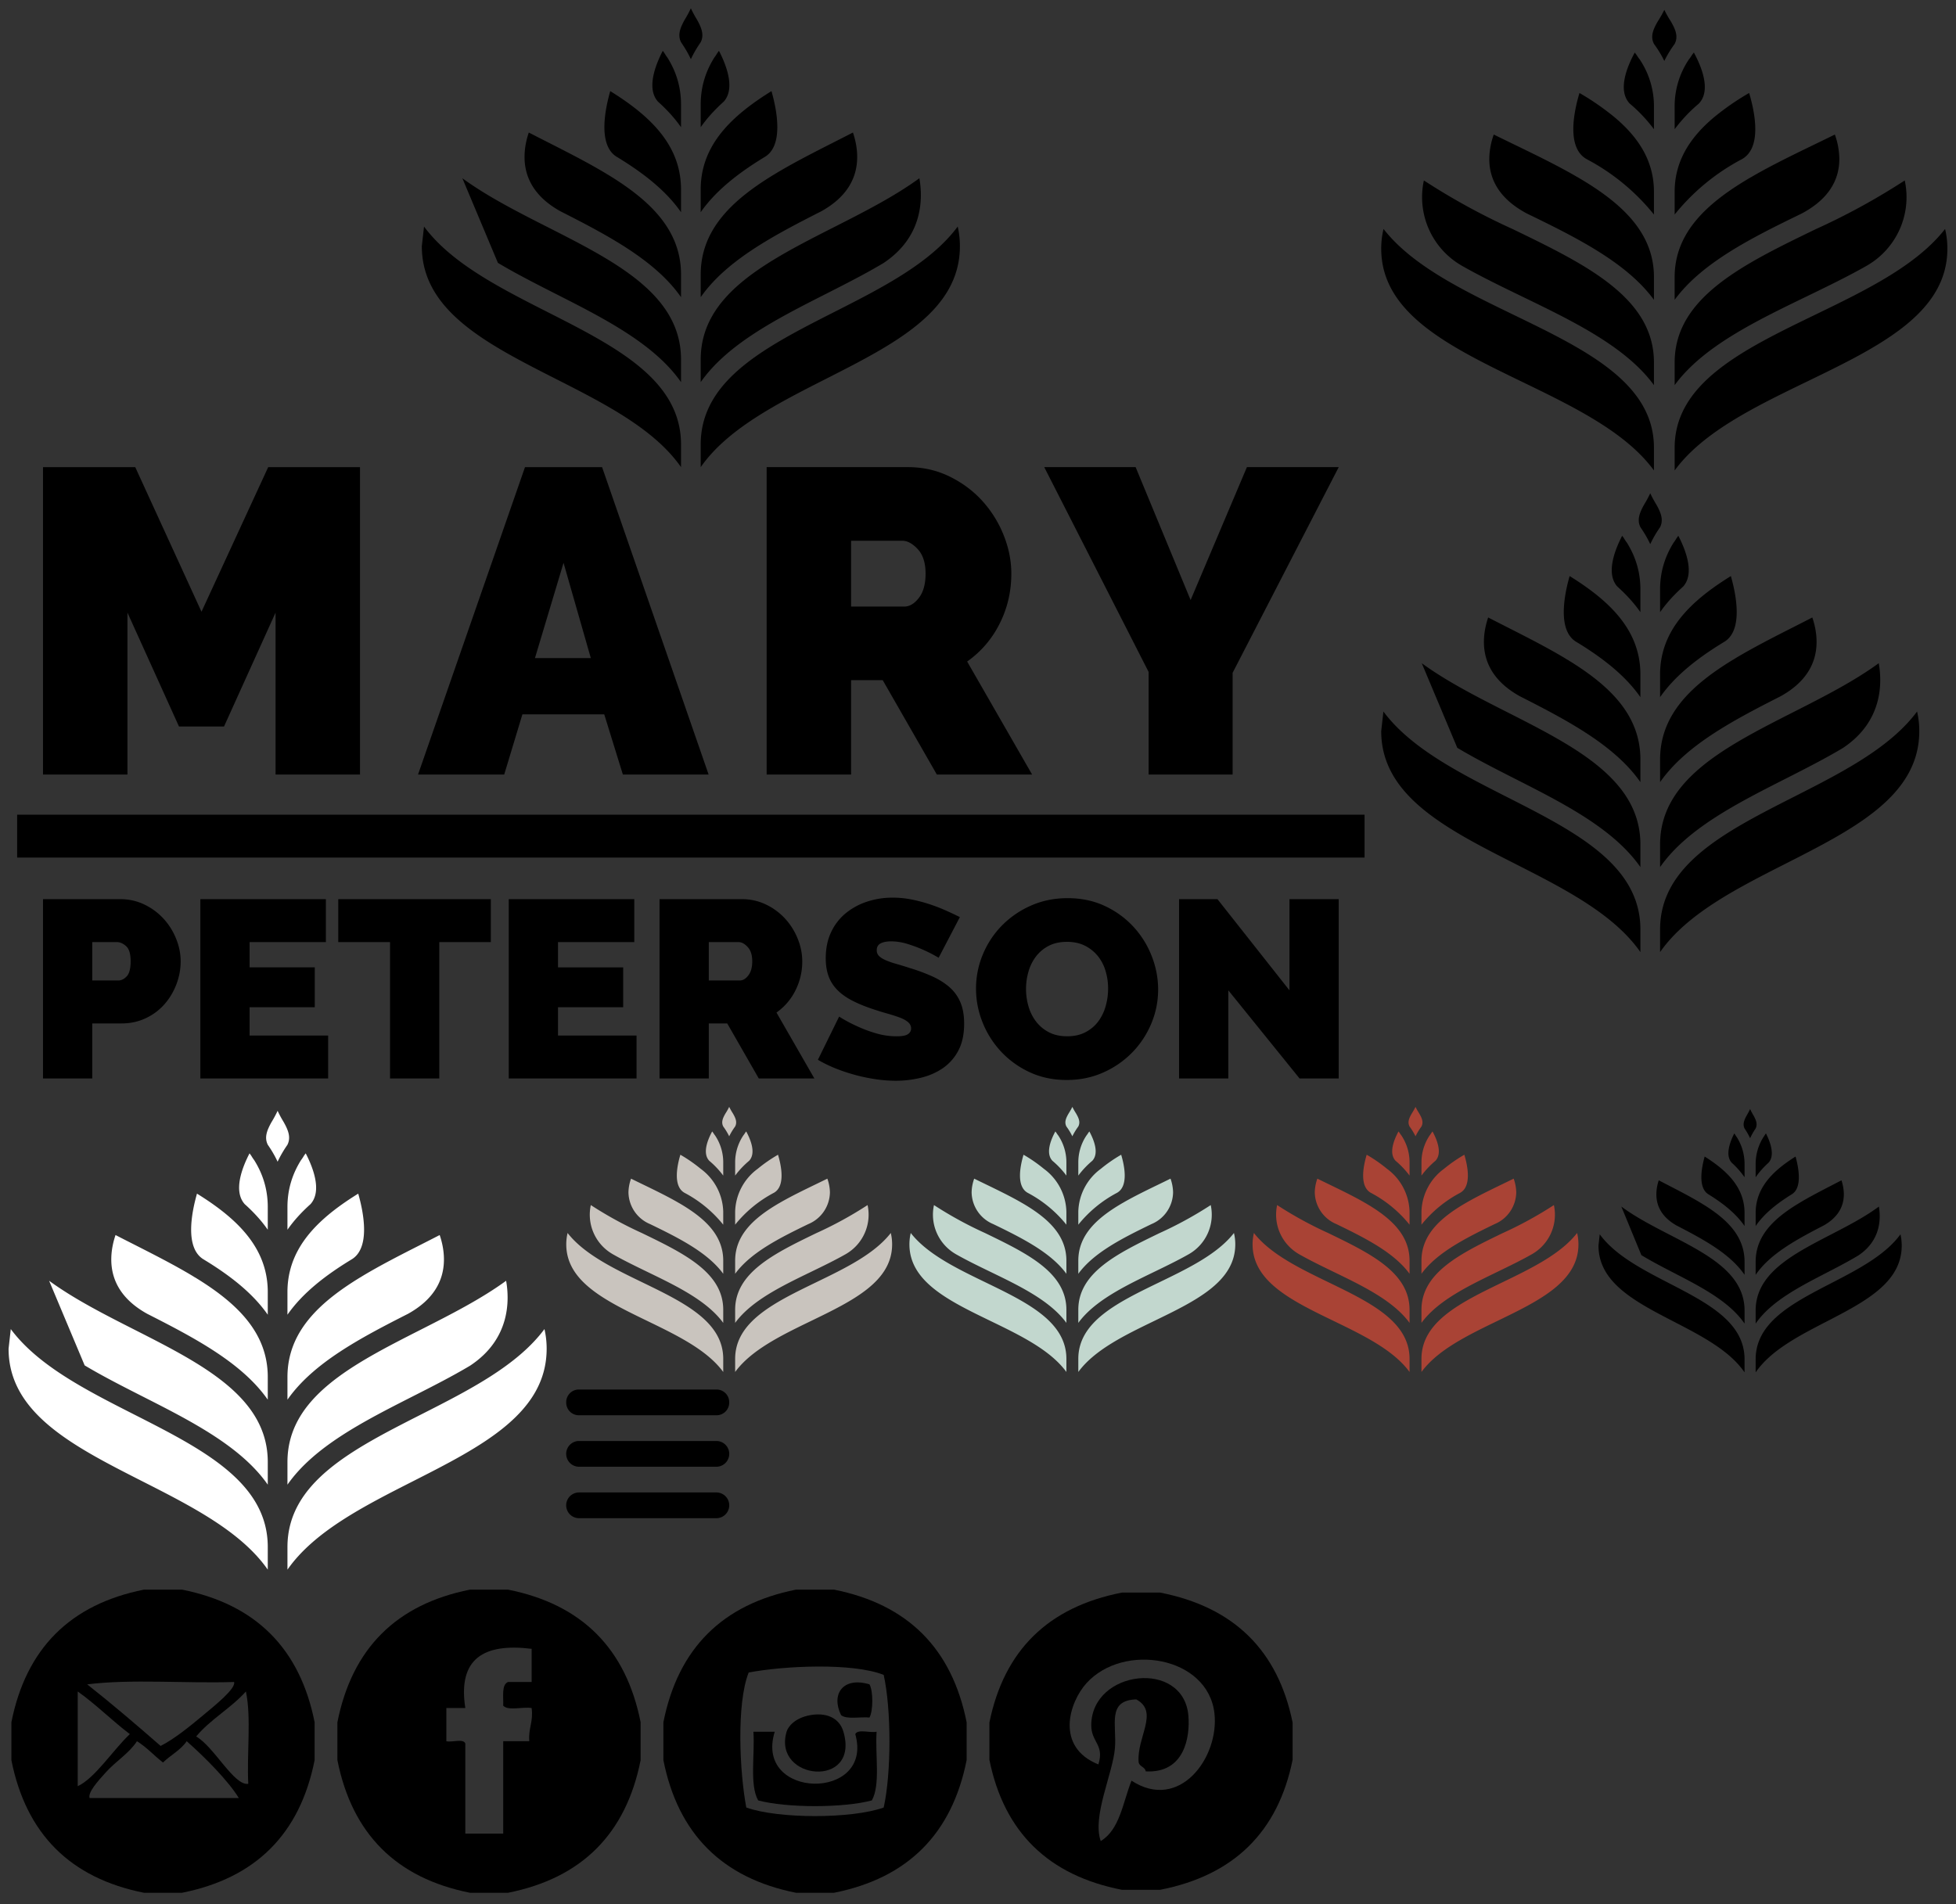 <?xml version="1.0" encoding="utf-8"?><!DOCTYPE svg PUBLIC "-//W3C//DTD SVG 1.1//EN" "http://www.w3.org/Graphics/SVG/1.1/DTD/svg11.dtd"><svg width="228" height="222" viewBox="0 0 228 222" xmlns="http://www.w3.org/2000/svg" xmlns:xlink="http://www.w3.org/1999/xlink"><rect x="0" y="0" width="228" height="222" fill="#333333" stroke="none"/><view id="email_icon" viewBox="0 184 38 38"/><svg width="38" height="38" viewBox="-1 -1 38 38" y="184" xmlns="http://www.w3.org/2000/svg"><defs><path id="aa" d="M.327.328h35.345v35.345H.327z"/></defs><clipPath id="ab"><use xlink:href="#aa" overflow="visible"/></clipPath><path clip-path="url(#ab)" d="M11.373 21.591c-1.017 1.119-2.13 2.364-1.933 3.037h17.397c-1.182-1.951-3.919-4.734-6.075-6.627-.704 1.045-1.88 1.616-2.762 2.484-1.037-.805-1.9-1.781-3.037-2.484-.892 1.394-2.433 2.314-3.59 3.59m10.492-4.143c2.112 1.217 4.417 5.777 6.075 5.523-.183-3.499.367-7.731-.276-10.769-1.734 1.945-4.125 3.238-5.799 5.246M8.059 23.247c2.016-.933 4.091-4.193 6.076-6.075-2.099-1.584-3.921-3.443-6.076-4.97v11.045zm9.665-4.694c1.572-.798 3.366-2.247 4.971-3.59 1.301-1.088 3.843-3.114 3.589-3.865-5.615.183-11.965-.369-17.12.275 2.933 2.314 5.758 4.734 8.56 7.18M15.791.328h4.418c8.6 1.71 13.754 6.864 15.464 15.463v4.419c-1.71 8.599-6.864 13.753-15.464 15.463h-4.418C7.191 33.963 2.037 28.809.328 20.21v-4.419C2.037 7.192 7.191 2.038 15.791.328"/></svg><view id="facebook_icon" viewBox="38 184 38 38"/><svg width="38" height="38" viewBox="-1 -1 38 38" x="38" y="184" xmlns="http://www.w3.org/2000/svg"><defs><path id="ba" d="M.328.328h35.345v35.345H.328z"/></defs><clipPath id="bb"><use xlink:href="#ba" overflow="visible"/></clipPath><path clip-path="url(#bb)" d="M15.239 14.135H13.03v3.866c.66.167 2.003-.347 2.209.275V28.77h4.418V18.001h3.038c-.125-1.506.492-2.271.275-3.866-1.021-.176-2.75.357-3.313-.277.04-1.065-.216-2.424.553-2.76h2.761V7.231c-5.566-.688-8.633 1.123-7.732 6.904M15.792.328h4.418c8.6 1.71 13.754 6.864 15.464 15.463v4.419c-1.71 8.599-6.864 13.753-15.464 15.463h-4.418C7.192 33.963 2.038 28.809.329 20.21v-4.419C2.038 7.192 7.192 2.038 15.792.328"/></svg><view id="header_logo" viewBox="0 0 160 128"/><svg width="160" height="128" viewBox="-1 -1 160 128" xmlns="http://www.w3.org/2000/svg"><defs><path id="ca" d="M1-.032h157.06V125H1z"/></defs><clipPath id="cb"><use xlink:href="#ca" overflow="visible"/></clipPath><path clip-path="url(#cb)" d="M120.721 53.461l12.166 23.876v11.964h9.793V77.439l12.368-23.978h-10.702l-6.562 15.497-6.41-15.497h-10.653zm-22.513 8.582h5.956c.605 0 1.212.328 1.817.984s.908 1.607.908 2.852c0 1.212-.261 2.154-.782 2.827-.521.674-1.086 1.01-1.69 1.01h-6.209v-7.673zm0 27.259V78.297h3.685l6.311 11.005h11.104l-7.572-13.175a11.877 11.877 0 0 0 3.786-4.417c.909-1.8 1.363-3.744 1.363-5.831 0-1.514-.303-3.02-.908-4.518a13.177 13.177 0 0 0-2.499-3.988c-1.06-1.161-2.331-2.103-3.811-2.827-1.482-.723-3.098-1.085-4.848-1.085H88.363v35.84h9.845zM61.357 75.724l3.332-11.106 3.18 11.106h-6.512zM47.728 89.302h10.045l2.12-7.017h9.541l2.171 7.017H81.6l-12.418-35.84h-8.986l-12.468 35.84zm-6.764 0v-35.84H30.262l-7.774 16.86-7.723-16.86H4.013v35.84h9.843v-18.88l6.007 13.277h5.25l6.007-13.277v18.88h9.844zM150.484 124.735h4.563v-20.904h-5.741v10.629l-8.392-10.629h-4.475v20.904h5.741V114.46l8.304 10.275zm-31.606-12.439a5.331 5.331 0 0 1 .868-1.767 4.387 4.387 0 0 1 1.487-1.251c.599-.314 1.31-.472 2.135-.472.805 0 1.506.152 2.105.456a4.564 4.564 0 0 1 1.501 1.207 5.05 5.05 0 0 1 .897 1.737c.196.658.295 1.34.295 2.047 0 .688-.094 1.364-.279 2.031a5.476 5.476 0 0 1-.854 1.781 4.348 4.348 0 0 1-1.486 1.266c-.608.324-1.324.486-2.149.486-.824 0-1.536-.157-2.134-.472a4.433 4.433 0 0 1-1.487-1.235 5.366 5.366 0 0 1-.884-1.752 7.338 7.338 0 0 1-.015-4.062m8.744 11.732a10.833 10.833 0 0 0 3.371-2.34 10.74 10.74 0 0 0 2.208-3.357c.53-1.266.795-2.585.795-3.96 0-1.334-.25-2.639-.751-3.915a10.832 10.832 0 0 0-2.134-3.416 10.611 10.611 0 0 0-3.327-2.414c-1.295-.608-2.737-.913-4.328-.913-1.551 0-2.979.29-4.283.869a10.828 10.828 0 0 0-3.387 2.326 10.562 10.562 0 0 0-2.223 3.371 10.278 10.278 0 0 0-.794 3.975c0 1.354.254 2.669.765 3.945a10.852 10.852 0 0 0 2.149 3.399 10.7 10.7 0 0 0 3.327 2.4c1.296.609 2.737.913 4.328.913 1.552.001 2.978-.294 4.284-.883m-16.736-18.106a42.627 42.627 0 0 0-1.591-.751 20.37 20.37 0 0 0-1.898-.736 18.191 18.191 0 0 0-2.105-.56 11.262 11.262 0 0 0-2.237-.221 9.452 9.452 0 0 0-2.959.457 7.696 7.696 0 0 0-2.488 1.339 6.288 6.288 0 0 0-1.722 2.209c-.423.883-.634 1.904-.634 3.062 0 .766.104 1.442.31 2.031s.524 1.114.957 1.575c.431.462.98.874 1.648 1.237.667.362 1.462.701 2.385 1.016.628.216 1.222.402 1.781.559.56.157 1.056.314 1.486.472.432.156.771.339 1.016.545.245.206.368.456.368.75 0 .275-.123.496-.368.663-.244.167-.682.25-1.31.25a8.494 8.494 0 0 1-2.429-.354 15.351 15.351 0 0 1-2.135-.795 17.398 17.398 0 0 1-2.149-1.147l-2.473 5.033c.628.373 1.31.707 2.046 1.001a20.826 20.826 0 0 0 4.695 1.267c.806.118 1.59.177 2.356.177.961 0 1.918-.113 2.87-.339s1.806-.593 2.562-1.104a5.662 5.662 0 0 0 1.825-2.046c.461-.854.692-1.909.692-3.165 0-.98-.147-1.814-.442-2.502a4.807 4.807 0 0 0-1.266-1.752c-.55-.48-1.212-.897-1.987-1.252a21.428 21.428 0 0 0-2.606-.971 51.582 51.582 0 0 0-1.634-.501 9.42 9.42 0 0 1-1.221-.427c-.334-.147-.589-.31-.766-.485a.913.913 0 0 1-.266-.678c0-.372.152-.638.456-.794.305-.157.712-.236 1.222-.236.628 0 1.271.103 1.93.309.656.206 1.251.428 1.78.663.629.275 1.237.588 1.825.942l2.476-4.741zm-29.266 2.914h3.475c.353 0 .706.192 1.06.574.354.383.53.938.53 1.664 0 .707-.153 1.256-.457 1.648-.304.394-.633.588-.986.588H81.62v-4.474zm0 15.899v-6.418h2.149l3.68 6.418h6.478l-4.416-7.685a6.928 6.928 0 0 0 2.208-2.577 7.446 7.446 0 0 0 .795-3.399c0-.883-.178-1.763-.53-2.635a7.702 7.702 0 0 0-1.457-2.326 7.324 7.324 0 0 0-2.223-1.649 6.356 6.356 0 0 0-2.827-.633h-9.598v20.904h5.741zm-17.577-5.005v-3.299h7.596v-4.65h-7.596v-2.945h8.892v-5.005H58.302v20.904H73.2v-5.005h-9.157zm-7.831-15.899H38.429v5.005h6.035v15.899h5.742v-15.899h6.006v-5.005zM28.095 119.73v-3.299h7.596v-4.65h-7.596v-2.945h8.891v-5.005H22.354v20.904h14.897v-5.005h-9.156zM9.753 108.836h2.885c.354 0 .707.158 1.06.471.354.315.53.903.53 1.768 0 .844-.152 1.428-.456 1.752-.305.324-.633.484-.986.484H9.753v-4.475zm0 15.899v-6.418h3.415c1.021 0 1.958-.201 2.812-.604a6.644 6.644 0 0 0 2.179-1.619c.598-.677 1.064-1.453 1.398-2.326s.501-1.771.501-2.693c0-.883-.177-1.763-.53-2.635a7.705 7.705 0 0 0-1.458-2.326 7.308 7.308 0 0 0-2.222-1.649 6.356 6.356 0 0 0-2.827-.633H4.012v20.904h5.741z"/><path clip-path="url(#cb)" fill="none" stroke="#000" stroke-width="5" d="M1 96.479h157.06"/><path clip-path="url(#cb)" d="M79.53-.032c-.208.446-.441.878-.698 1.296-.538.957-.878 1.797-.444 2.667.437.627.821 1.282 1.142 1.971.321-.689.705-1.344 1.142-1.971.435-.87.095-1.71-.443-2.667-.258-.418-.491-.85-.699-1.296M57.039 29.647c2.094 1.252 4.403 2.426 6.751 3.62 5.679 2.884 11.489 5.837 14.594 10.287v-2.64c0-7.537-7.587-11.391-15.619-15.47-3.455-1.755-6.956-3.536-9.869-5.663M48.17 27.704c0 7.536 7.587 11.39 15.619 15.47 5.679 2.885 11.489 5.838 14.594 10.288v-2.641c0-7.536-7.587-11.39-15.619-15.47-5.528-2.808-11.177-5.682-14.338-9.936M76.466 5.214a14.055 14.055 0 0 0-.209-.289c-.851 1.638-1.934 4.401-.557 5.926 1.025.92 1.934 1.906 2.683 2.981v-2.641c0-2.074-.577-3.869-1.579-5.468-.128-.17-.24-.34-.338-.509M74.042 12.461l-.002.002a.106.106 0 0 0-.01-.012c-1.144-1.008-2.463-1.94-3.898-2.828-.62 2.17-1.476 6.412.84 7.708v.001c2.998 1.826 5.643 3.874 7.411 6.407v-2.64c.001-3.566-1.699-6.307-4.341-8.638M60.638 14.45c-.237.695-.485 1.678-.495 2.775-.025 2.692 1.379 4.846 4.174 6.402 5.509 2.801 11.057 5.707 14.067 10.02v-2.641c0-5.208-3.625-8.657-8.515-11.638l-.002.004c-.071-.039-.134-.084-.202-.126-2.133-1.286-4.496-2.488-6.901-3.71-.708-.36-1.419-.722-2.126-1.086M80.677 50.821v2.64c3.105-4.45 8.915-7.402 14.594-10.287 8.032-4.08 15.619-7.934 15.619-15.47 0-.805-.091-1.565-.256-2.29-3.16 4.255-8.81 7.129-14.338 9.937-8.032 4.08-15.619 7.934-15.619 15.47M96.296 15.536c-2.404 1.221-4.768 2.423-6.9 3.709-.068.042-.131.087-.202.127l-.002-.004c-4.89 2.981-8.514 6.43-8.514 11.638v2.64c3.009-4.312 8.558-7.219 14.065-10.019 2.795-1.556 4.2-3.71 4.174-6.402-.01-1.097-.258-2.08-.495-2.775-.707.365-1.417.726-2.126 1.086M85.029 12.451l-.01.012-.002-.002c-2.641 2.331-4.341 5.072-4.341 8.638v2.64c1.768-2.533 4.413-4.581 7.411-6.407v-.001c2.315-1.296 1.46-5.538.84-7.707-1.435.888-2.753 1.819-3.898 2.827M96.296 25.443c-8.032 4.08-15.618 7.934-15.618 15.47v2.641c3.104-4.45 8.913-7.403 14.593-10.288 2.349-1.193 4.658-2.367 6.752-3.62l-.002-.002c4.593-3.067 4.558-7.521 4.145-9.863-2.915 2.127-6.416 3.907-9.87 5.662M82.595 5.214c-.099.169-.21.339-.339.509-1.001 1.599-1.579 3.394-1.579 5.468v2.641c.75-1.075 1.659-2.061 2.684-2.981 1.376-1.525.294-4.288-.557-5.926a9.144 9.144 0 0 0-.209.289"/></svg><view id="icon_footer" viewBox="185 128 38 33"/><svg width="38" height="33" viewBox="-1 -1 38 33" x="185" y="128" xmlns="http://www.w3.org/2000/svg"><defs><path id="da" d="M.327.296h35.345V31H.327z"/></defs><clipPath id="db"><use xlink:href="#da" overflow="visible"/></clipPath><path clip-path="url(#db)" d="M18 .296a7.534 7.534 0 0 1-.393.744c-.304.549-.495 1.031-.25 1.531.245.359.462.735.643 1.131.181-.396.396-.772.643-1.131.245-.5.054-.982-.25-1.531A7.534 7.534 0 0 1 18 .296M5.325 17.331c1.18.719 2.481 1.393 3.805 2.078 3.2 1.654 6.474 3.35 8.224 5.903v-1.515c0-4.326-4.276-6.538-8.802-8.88-1.947-1.007-3.92-2.029-5.562-3.25M.327 16.216c0 4.324 4.276 6.538 8.802 8.88 3.201 1.655 6.474 3.35 8.224 5.903v-1.515c0-4.326-4.275-6.538-8.802-8.88-3.115-1.611-6.299-3.261-8.08-5.703M16.273 3.307c-.038-.056-.078-.111-.118-.166-.479.94-1.09 2.526-.314 3.402a9.996 9.996 0 0 1 1.513 1.71V6.738a5.863 5.863 0 0 0-.89-3.139 2.696 2.696 0 0 1-.191-.292M14.907 7.467c-.003-.001-.005-.005-.007-.007-.644-.578-1.388-1.113-2.196-1.623-.35 1.245-.832 3.68.473 4.424v.001c1.689 1.048 3.18 2.223 4.176 3.677v-1.515c.001-2.047-.957-3.619-2.446-4.957M7.353 8.608a5.238 5.238 0 0 0-.279 1.593c-.014 1.545.777 2.782 2.352 3.675 3.105 1.607 6.232 3.274 7.928 5.751V18.11c0-2.989-2.043-4.969-4.799-6.68l-.001.002c-.04-.022-.076-.048-.114-.072-1.202-.738-2.533-1.428-3.889-2.129-.399-.206-.799-.413-1.198-.623M18.646 29.484v1.517c1.75-2.556 5.023-4.25 8.224-5.905 4.527-2.342 8.802-4.556 8.802-8.88 0-.462-.051-.898-.144-1.314-1.781 2.442-4.965 4.092-8.08 5.703-4.526 2.341-8.802 4.553-8.802 8.879M27.448 9.231c-1.354.701-2.687 1.391-3.889 2.129-.038.024-.074.05-.114.073l-.001-.003c-2.756 1.711-4.798 3.691-4.798 6.681v1.515c1.696-2.475 4.823-4.143 7.927-5.75 1.575-.893 2.366-2.129 2.353-3.675a5.28 5.28 0 0 0-.279-1.593c-.399.209-.799.416-1.199.623M21.099 7.46l-.006.007-.001-.001c-1.487 1.338-2.445 2.911-2.445 4.958v1.515c.995-1.454 2.486-2.629 4.176-3.677v-.001c1.306-.744.823-3.179.474-4.424-.81.511-1.553 1.045-2.198 1.623M27.448 14.918c-4.527 2.342-8.802 4.555-8.802 8.88v1.516c1.75-2.555 5.023-4.249 8.224-5.905 1.324-.685 2.625-1.358 3.806-2.077l-.001-.001c2.588-1.761 2.567-4.318 2.336-5.662-1.643 1.219-3.615 2.242-5.563 3.249M19.727 3.307a2.84 2.84 0 0 1-.19.292 5.863 5.863 0 0 0-.891 3.139v1.515c.423-.616.936-1.182 1.514-1.71.774-.876.165-2.462-.314-3.402-.041.055-.081.11-.119.166"/></svg><view id="icon_home_welcome" viewBox="160 56 65 56"/><svg width="65" height="56" viewBox="-1 -1 65 56" x="160" y="56" xmlns="http://www.w3.org/2000/svg"><defs><path id="ea" d="M0 .507h62.719V54H0z"/></defs><clipPath id="eb"><use xlink:href="#ea" overflow="visible"/></clipPath><path clip-path="url(#eb)" d="M31.359.507c-.207.446-.44.878-.697 1.296-.538.957-.878 1.797-.444 2.667.437.627.821 1.282 1.142 1.971.321-.689.705-1.344 1.143-1.971.434-.87.094-1.71-.444-2.667-.258-.418-.491-.85-.7-1.296M8.868 30.186c2.094 1.252 4.403 2.426 6.751 3.62 5.679 2.884 11.489 5.837 14.594 10.287v-2.64c0-7.537-7.587-11.392-15.619-15.47-3.455-1.755-6.956-3.536-9.869-5.663M0 28.242c0 7.536 7.587 11.391 15.619 15.47C21.298 46.598 27.108 49.551 30.213 54v-2.641c0-7.536-7.587-11.39-15.619-15.47C9.066 33.08 3.417 30.206.256 25.953M28.296 5.753a14.055 14.055 0 0 0-.209-.289c-.851 1.638-1.934 4.401-.557 5.926 1.025.92 1.934 1.906 2.683 2.981V11.73c0-2.074-.577-3.869-1.579-5.468-.128-.17-.24-.34-.338-.509M25.872 13l-.002.002a.106.106 0 0 0-.01-.012c-1.144-1.008-2.463-1.94-3.898-2.828-.62 2.17-1.476 6.412.84 7.708v.001c2.998 1.826 5.643 3.874 7.411 6.407v-2.64c0-3.566-1.7-6.307-4.341-8.638M12.467 14.988c-.237.695-.485 1.678-.495 2.775-.025 2.692 1.379 4.846 4.174 6.402 5.509 2.801 11.057 5.707 14.067 10.02v-2.642c0-5.208-3.625-8.657-8.515-11.638l-.002.004c-.071-.039-.134-.084-.202-.126-2.133-1.286-4.496-2.488-6.901-3.71-.708-.359-1.419-.719-2.126-1.085M32.507 51.359V54c3.104-4.45 8.915-7.402 14.594-10.287 8.032-4.08 15.619-7.935 15.619-15.47 0-.806-.091-1.565-.256-2.291-3.16 4.255-8.811 7.129-14.338 9.937-8.032 4.081-15.619 7.934-15.619 15.47M48.126 16.075c-2.405 1.221-4.768 2.423-6.901 3.709-.067.042-.131.087-.201.127l-.002-.004c-4.891 2.981-8.515 6.43-8.515 11.638v2.64c3.009-4.312 8.559-7.219 14.066-10.019 2.795-1.556 4.2-3.71 4.174-6.402-.01-1.097-.258-2.08-.495-2.775-.707.365-1.417.726-2.126 1.086M36.859 12.99l-.01.012-.001-.002c-2.642 2.331-4.342 5.072-4.342 8.638v2.64c1.769-2.533 4.413-4.581 7.411-6.407v-.001c2.316-1.296 1.46-5.538.84-7.707-1.435.888-2.754 1.818-3.898 2.827M48.126 25.982c-8.033 4.08-15.619 7.934-15.619 15.47v2.641c3.105-4.449 8.914-7.402 14.593-10.287 2.35-1.193 4.658-2.367 6.752-3.62l-.002-.002c4.594-3.067 4.559-7.521 4.146-9.863-2.915 2.125-6.416 3.906-9.87 5.661M34.424 5.753a4.94 4.94 0 0 1-.339.509c-1.001 1.599-1.579 3.394-1.579 5.468v2.641c.75-1.075 1.659-2.061 2.685-2.981 1.376-1.525.294-4.288-.558-5.926-.071.096-.141.192-.209.289"/></svg><view id="icon_home_welcome_white" viewBox="0 128 65 56"/><svg width="65" height="56" viewBox="-1 -1 65 56" y="128" xmlns="http://www.w3.org/2000/svg"><defs><path id="fa" d="M0 .507h62.719V54H0z"/></defs><clipPath id="fb"><use xlink:href="#fa" overflow="visible"/></clipPath><path clip-path="url(#fb)" fill="#FFF" d="M31.36.507c-.208.446-.441.878-.698 1.296-.538.957-.878 1.797-.444 2.667.437.627.821 1.282 1.142 1.971.321-.689.705-1.344 1.142-1.971.434-.87.094-1.71-.444-2.667-.257-.418-.49-.85-.698-1.296M8.868 30.186c2.094 1.252 4.403 2.426 6.751 3.62 5.679 2.884 11.489 5.837 14.594 10.287v-2.641c0-7.536-7.587-11.391-15.619-15.47-3.455-1.755-6.956-3.536-9.869-5.663M0 28.242c0 7.536 7.587 11.39 15.619 15.47C21.298 46.598 27.108 49.551 30.213 54v-2.641c0-7.536-7.587-11.39-15.619-15.47C9.066 33.08 3.417 30.206.256 25.952M28.296 5.753a14.055 14.055 0 0 0-.209-.289c-.851 1.638-1.934 4.401-.557 5.926 1.025.92 1.934 1.906 2.683 2.981V11.73c0-2.074-.577-3.869-1.579-5.468-.128-.17-.24-.34-.338-.509M25.872 13l-.002.002a.106.106 0 0 0-.01-.012c-1.144-1.008-2.463-1.94-3.898-2.828-.62 2.17-1.476 6.412.84 7.708v.001c2.998 1.826 5.643 3.874 7.411 6.407v-2.64c0-3.566-1.7-6.307-4.341-8.638M12.467 14.988c-.237.695-.485 1.678-.495 2.775-.025 2.692 1.379 4.846 4.174 6.402 5.509 2.801 11.057 5.707 14.067 10.02v-2.642c0-5.208-3.625-8.657-8.515-11.638l-.002.004c-.071-.039-.134-.084-.202-.126-2.133-1.286-4.496-2.488-6.901-3.71-.708-.359-1.419-.719-2.126-1.085M32.507 51.359V54c3.104-4.45 8.915-7.402 14.594-10.287 8.032-4.08 15.619-7.935 15.619-15.471 0-.805-.091-1.564-.256-2.29-3.16 4.255-8.811 7.129-14.338 9.937-8.032 4.081-15.619 7.934-15.619 15.47M48.126 16.075c-2.405 1.221-4.768 2.423-6.901 3.709-.067.042-.131.087-.201.127l-.002-.004c-4.891 2.981-8.515 6.43-8.515 11.638v2.64c3.009-4.312 8.559-7.219 14.066-10.019 2.795-1.556 4.2-3.71 4.174-6.402-.01-1.097-.258-2.08-.495-2.775-.707.365-1.417.726-2.126 1.086M36.859 12.99l-.01.012-.001-.002c-2.642 2.331-4.342 5.072-4.342 8.638v2.64c1.769-2.533 4.413-4.581 7.411-6.407v-.001c2.316-1.296 1.46-5.538.84-7.707-1.435.888-2.754 1.818-3.898 2.827M48.126 25.982c-8.033 4.081-15.619 7.934-15.619 15.47v2.641c3.105-4.449 8.914-7.402 14.593-10.288 2.35-1.192 4.658-2.366 6.752-3.619l-.002-.003c4.594-3.066 4.559-7.521 4.146-9.862-2.915 2.125-6.416 3.906-9.87 5.661M34.424 5.753a4.94 4.94 0 0 1-.339.509c-1.001 1.599-1.579 3.394-1.579 5.468v2.641c.75-1.075 1.659-2.061 2.685-2.981 1.376-1.525.294-4.288-.558-5.926-.071.096-.141.192-.209.289"/></svg><view id="icon_logo_blk" viewBox="160 0 68 56"/><svg viewBox="-1 -1 67.92 55.64" width="68" height="56" x="160" xmlns="http://www.w3.org/2000/svg"><title>Asset 2</title><path d="M15.338 25.543a77.817 77.817 0 0 1-10.372-5.677 9.194 9.194 0 0 0 4.355 9.89l-.001.002c2.2 1.255 4.627 2.433 7.095 3.63 5.969 2.892 12.075 5.852 15.338 10.314v-2.648c0-7.555-7.974-11.42-16.415-15.51zM16.969 23.722c5.79 2.808 11.621 5.722 14.784 10.046v-2.647c0-5.223-3.809-8.68-8.949-11.67l-.002.005c-.074-.04-.14-.085-.212-.127-2.242-1.29-4.725-2.495-7.252-3.72q-1.117-.541-2.235-1.089a8.643 8.643 0 0 0-.52 2.783c-.027 2.7 1.45 4.859 4.386 6.419zM23.965 17.41a25.022 25.022 0 0 1 7.788 6.425v-2.648c0-3.575-1.786-6.323-4.562-8.66h-.002l-.01-.011a30.307 30.307 0 0 0-4.097-2.835c-.652 2.175-1.551 6.429.883 7.728zM31.753 13.9v-2.647a9.755 9.755 0 0 0-1.66-5.482 4.956 4.956 0 0 1-.355-.51 13.24 13.24 0 0 0-.22-.29c-.894 1.642-2.032 4.412-.585 5.942a17.8 17.8 0 0 1 2.82 2.988zM15.338 35.477C9.528 32.66 3.59 29.78.268 25.514A9.898 9.898 0 0 0 0 27.809c0 7.556 7.974 11.42 16.415 15.512 5.969 2.893 12.075 5.853 15.338 10.315v-2.647c0-7.557-7.974-11.421-16.415-15.512zM33.692 1.3A12.742 12.742 0 0 1 32.96 0a12.627 12.627 0 0 1-.734 1.3c-.565.96-.923 1.801-.466 2.674a13.074 13.074 0 0 1 1.2 1.976 13.066 13.066 0 0 1 1.2-1.976c.456-.873.099-1.714-.467-2.674zM34.164 13.9a17.797 17.797 0 0 1 2.82-2.987c1.447-1.53.31-4.3-.585-5.943-.075.097-.149.193-.22.29a4.986 4.986 0 0 1-.356.511 9.757 9.757 0 0 0-1.66 5.482zM34.164 41.055v2.647c3.264-4.462 9.37-7.422 15.338-10.315 2.468-1.196 4.895-2.373 7.095-3.629l-.001-.002a9.195 9.195 0 0 0 4.356-9.89 77.83 77.83 0 0 1-10.372 5.677c-8.442 4.091-16.416 7.955-16.416 15.512zM34.164 23.835a25.023 25.023 0 0 1 7.788-6.425c2.435-1.3 1.535-5.554.883-7.73a30.351 30.351 0 0 0-4.097 2.836l-.01.012-.002-.002c-2.775 2.338-4.562 5.086-4.562 8.661zM43.115 19.456l-.002-.005c-5.14 2.99-8.95 6.447-8.95 11.67v2.647c3.164-4.324 8.996-7.238 14.785-10.046 2.937-1.56 4.413-3.72 4.387-6.419a8.645 8.645 0 0 0-.52-2.783q-1.116.549-2.235 1.09c-2.528 1.224-5.011 2.43-7.253 3.719-.071.042-.137.087-.212.127zM65.65 25.514c-3.323 4.266-9.26 7.148-15.07 9.963-8.442 4.09-16.416 7.955-16.416 15.512v2.647c3.264-4.462 9.37-7.423 15.338-10.315 8.441-4.091 16.415-7.956 16.415-15.511a9.914 9.914 0 0 0-.268-2.296z"/></svg><view id="icon_logo_gray_sm" viewBox="65 128 40 33"/><svg viewBox="-1 -1 39.76 32.72" width="40" height="33" x="65" y="128" xmlns="http://www.w3.org/2000/svg"><title>Asset 5</title><path d="M8.785 14.63a44.572 44.572 0 0 1-5.94-3.251 5.266 5.266 0 0 0 2.494 5.664v.002c1.26.719 2.65 1.393 4.063 2.079 3.419 1.656 6.916 3.352 8.786 5.908v-1.517c0-4.328-4.568-6.541-9.403-8.884zM9.72 13.587c3.316 1.609 6.656 3.278 8.468 5.755v-1.517c0-2.991-2.182-4.972-5.126-6.684l-.001.003c-.043-.023-.081-.049-.122-.073-1.284-.739-2.706-1.429-4.154-2.13q-.64-.31-1.28-.624a4.95 4.95 0 0 0-.298 1.594 4.053 4.053 0 0 0 2.512 3.676zM13.727 9.972a14.332 14.332 0 0 1 4.46 3.68v-1.516a6.357 6.357 0 0 0-2.613-4.961l-.007-.006a17.359 17.359 0 0 0-2.346-1.624c-.374 1.246-.889 3.682.506 4.427zM18.188 7.962V6.446a5.588 5.588 0 0 0-.95-3.14 2.839 2.839 0 0 1-.205-.293 7.769 7.769 0 0 0-.126-.166c-.512.94-1.164 2.528-.335 3.403a10.195 10.195 0 0 1 1.616 1.712zM8.785 20.32c-3.327-1.612-6.728-3.263-8.631-5.706A5.67 5.67 0 0 0 0 15.929c0 4.328 4.567 6.54 9.402 8.884 3.419 1.657 6.916 3.353 8.786 5.908v-1.516c0-4.328-4.568-6.541-9.403-8.885zM19.298.744a7.298 7.298 0 0 1-.42-.744 7.233 7.233 0 0 1-.42.744c-.324.55-.529 1.032-.267 1.532a7.488 7.488 0 0 1 .687 1.132 7.484 7.484 0 0 1 .687-1.132c.262-.5.057-.982-.267-1.532zM19.568 7.962a10.194 10.194 0 0 1 1.616-1.711c.828-.876.177-2.463-.336-3.404-.042.055-.085.11-.125.166a2.856 2.856 0 0 1-.204.293 5.588 5.588 0 0 0-.95 3.14zM19.568 23.515v1.517c1.87-2.556 5.367-4.252 8.785-5.909 1.414-.685 2.804-1.359 4.065-2.078l-.001-.001a5.267 5.267 0 0 0 2.495-5.665 44.579 44.579 0 0 1-5.941 3.252c-4.835 2.343-9.403 4.556-9.403 8.884zM19.568 13.652a14.333 14.333 0 0 1 4.461-3.68c1.395-.745.88-3.181.506-4.427a17.385 17.385 0 0 0-2.347 1.624l-.006.007v-.001a6.357 6.357 0 0 0-2.614 4.96zM24.696 11.144l-.002-.003c-2.944 1.712-5.126 3.693-5.126 6.684v1.517c1.812-2.477 5.152-4.146 8.468-5.755a4.053 4.053 0 0 0 2.513-3.676 4.952 4.952 0 0 0-.298-1.594q-.639.314-1.28.624c-1.448.701-2.87 1.392-4.154 2.13-.041.024-.079.05-.121.073zM37.602 14.614c-1.903 2.443-5.303 4.094-8.631 5.706-4.835 2.344-9.403 4.557-9.403 8.885v1.516c1.87-2.555 5.367-4.251 8.786-5.908 4.835-2.343 9.402-4.556 9.402-8.884a5.678 5.678 0 0 0-.154-1.315z" fill="#c9c4be"/></svg><view id="icon_logo_green_sm" viewBox="105 128 40 33"/><svg viewBox="-1 -1 39.76 32.72" width="40" height="33" x="105" y="128" xmlns="http://www.w3.org/2000/svg"><title>Asset 4</title><path d="M8.785 14.63a44.572 44.572 0 0 1-5.94-3.251 5.266 5.266 0 0 0 2.494 5.664v.002c1.26.719 2.65 1.393 4.063 2.079 3.419 1.656 6.916 3.352 8.786 5.908v-1.517c0-4.328-4.568-6.541-9.403-8.884zM9.72 13.587c3.316 1.609 6.656 3.278 8.468 5.755v-1.517c0-2.991-2.182-4.972-5.126-6.684l-.001.003c-.043-.023-.081-.049-.122-.073-1.284-.739-2.706-1.429-4.154-2.13q-.64-.31-1.28-.624a4.95 4.95 0 0 0-.298 1.594 4.053 4.053 0 0 0 2.512 3.676zM13.727 9.972a14.332 14.332 0 0 1 4.46 3.68v-1.516a6.357 6.357 0 0 0-2.613-4.961l-.007-.006a17.359 17.359 0 0 0-2.346-1.624c-.374 1.246-.889 3.682.506 4.427zM18.188 7.962V6.446a5.588 5.588 0 0 0-.95-3.14 2.839 2.839 0 0 1-.205-.293 7.769 7.769 0 0 0-.126-.166c-.512.94-1.164 2.528-.335 3.403a10.195 10.195 0 0 1 1.616 1.712zM8.785 20.32c-3.327-1.612-6.728-3.263-8.631-5.706A5.67 5.67 0 0 0 0 15.929c0 4.328 4.567 6.54 9.402 8.884 3.419 1.657 6.916 3.353 8.786 5.908v-1.516c0-4.328-4.568-6.541-9.403-8.885zM19.298.744a7.298 7.298 0 0 1-.42-.744 7.233 7.233 0 0 1-.42.744c-.324.55-.529 1.032-.267 1.532a7.488 7.488 0 0 1 .687 1.132 7.484 7.484 0 0 1 .687-1.132c.262-.5.057-.982-.267-1.532zM19.568 7.962a10.194 10.194 0 0 1 1.616-1.711c.828-.876.177-2.463-.336-3.404-.042.055-.085.11-.125.166a2.856 2.856 0 0 1-.204.293 5.588 5.588 0 0 0-.95 3.14zM19.568 23.515v1.517c1.87-2.556 5.367-4.252 8.785-5.909 1.414-.685 2.804-1.359 4.065-2.078l-.001-.001a5.267 5.267 0 0 0 2.495-5.665 44.579 44.579 0 0 1-5.941 3.252c-4.835 2.343-9.403 4.556-9.403 8.884zM19.568 13.652a14.333 14.333 0 0 1 4.461-3.68c1.395-.745.88-3.181.506-4.427a17.385 17.385 0 0 0-2.347 1.624l-.006.007v-.001a6.357 6.357 0 0 0-2.614 4.96zM24.696 11.144l-.002-.003c-2.944 1.712-5.126 3.693-5.126 6.684v1.517c1.812-2.477 5.152-4.146 8.468-5.755a4.053 4.053 0 0 0 2.513-3.676 4.952 4.952 0 0 0-.298-1.594q-.639.314-1.28.624c-1.448.701-2.87 1.392-4.154 2.13-.041.024-.079.05-.121.073zM37.602 14.614c-1.903 2.443-5.303 4.094-8.631 5.706-4.835 2.344-9.403 4.557-9.403 8.885v1.516c1.87-2.555 5.367-4.251 8.786-5.908 4.835-2.343 9.402-4.556 9.402-8.884a5.678 5.678 0 0 0-.154-1.315z" fill="#c2d7ce"/></svg><view id="icon_logo_red_sm" viewBox="145 128 40 33"/><svg viewBox="-1 -1 39.76 32.72" width="40" height="33" x="145" y="128" xmlns="http://www.w3.org/2000/svg"><title>Asset 6</title><path d="M8.785 14.63a44.572 44.572 0 0 1-5.94-3.251 5.266 5.266 0 0 0 2.494 5.664v.002c1.26.719 2.65 1.393 4.063 2.079 3.419 1.656 6.916 3.352 8.786 5.908v-1.517c0-4.328-4.568-6.541-9.403-8.884zM9.72 13.587c3.316 1.609 6.656 3.278 8.468 5.755v-1.517c0-2.991-2.182-4.972-5.126-6.684l-.001.003c-.043-.023-.081-.049-.122-.073-1.284-.739-2.706-1.429-4.154-2.13q-.64-.31-1.28-.624a4.95 4.95 0 0 0-.298 1.594 4.053 4.053 0 0 0 2.512 3.676zM13.727 9.972a14.332 14.332 0 0 1 4.46 3.68v-1.516a6.357 6.357 0 0 0-2.613-4.961l-.007-.006a17.359 17.359 0 0 0-2.346-1.624c-.374 1.246-.889 3.682.506 4.427zM18.188 7.962V6.446a5.588 5.588 0 0 0-.95-3.14 2.839 2.839 0 0 1-.205-.293 7.769 7.769 0 0 0-.126-.166c-.512.94-1.164 2.528-.335 3.403a10.195 10.195 0 0 1 1.616 1.712zM8.785 20.32c-3.327-1.612-6.728-3.263-8.631-5.706A5.67 5.67 0 0 0 0 15.929c0 4.328 4.567 6.54 9.402 8.884 3.419 1.657 6.916 3.353 8.786 5.908v-1.516c0-4.328-4.568-6.541-9.403-8.885zM19.298.744a7.298 7.298 0 0 1-.42-.744 7.233 7.233 0 0 1-.42.744c-.324.55-.529 1.032-.267 1.532a7.488 7.488 0 0 1 .687 1.132 7.484 7.484 0 0 1 .687-1.132c.262-.5.057-.982-.267-1.532zM19.568 7.962a10.194 10.194 0 0 1 1.616-1.711c.828-.876.177-2.463-.336-3.404-.042.055-.085.11-.125.166a2.856 2.856 0 0 1-.204.293 5.588 5.588 0 0 0-.95 3.14zM19.568 23.515v1.517c1.87-2.556 5.367-4.252 8.785-5.909 1.414-.685 2.804-1.359 4.065-2.078l-.001-.001a5.267 5.267 0 0 0 2.495-5.665 44.579 44.579 0 0 1-5.941 3.252c-4.835 2.343-9.403 4.556-9.403 8.884zM19.568 13.652a14.333 14.333 0 0 1 4.461-3.68c1.395-.745.88-3.181.506-4.427a17.385 17.385 0 0 0-2.347 1.624l-.006.007v-.001a6.357 6.357 0 0 0-2.614 4.96zM24.696 11.144l-.002-.003c-2.944 1.712-5.126 3.693-5.126 6.684v1.517c1.812-2.477 5.152-4.146 8.468-5.755a4.053 4.053 0 0 0 2.513-3.676 4.952 4.952 0 0 0-.298-1.594q-.639.314-1.28.624c-1.448.701-2.87 1.392-4.154 2.13-.041.024-.079.05-.121.073zM37.602 14.614c-1.903 2.443-5.303 4.094-8.631 5.706-4.835 2.344-9.403 4.557-9.403 8.885v1.516c1.87-2.555 5.367-4.251 8.786-5.908 4.835-2.343 9.402-4.556 9.402-8.884a5.678 5.678 0 0 0-.154-1.315z" fill="#a94335"/></svg><view id="instagram_icon" viewBox="76 184 38 38"/><svg width="38" height="38" viewBox="-1 -1 38 38" x="76" y="184" xmlns="http://www.w3.org/2000/svg"><defs><path id="ka" d="M.328.328h35.344v35.345H.328z"/></defs><clipPath id="kb"><use xlink:href="#ka" overflow="visible"/></clipPath><path clip-path="url(#kb)" d="M10.269 9.993c-1.446 3.654-1.055 11.652-.277 15.739 3.705 1.332 12.313 1.332 16.016 0 .895-4.028.895-11.433 0-15.463-3.654-1.446-11.652-1.055-15.739-.276M15.791.328h4.418c8.6 1.71 13.754 6.864 15.465 15.463v4.419c-1.711 8.599-6.865 13.753-15.465 15.463h-4.418C7.192 33.963 2.037 28.809.328 20.21v-4.419C2.037 7.192 7.192 2.038 15.791.328"/><path clip-path="url(#kb)" d="M24.352 11.373c.438.781.438 3.085 0 3.866-1.094-.102-2.646.253-3.314-.276-1.198-2.455.23-4.513 3.314-3.59M17.448 14.963c1.716-.311 3.358.199 3.866 1.933 1.951 6.684-8.291 5.694-6.627 0 .169-.583.945-1.605 2.761-1.933"/><path clip-path="url(#kb)" d="M13.306 16.896c-2.45 7.941 11.601 8.121 9.39.276.293-.627 1.734-.105 2.484-.276-.184 2.668.469 6.176-.553 8.007-3.316.89-9.937.89-13.254 0-1.021-1.831-.368-5.339-.552-8.007h2.485z"/></svg><view id="menu-icon" viewBox="65 161 21 17"/><svg viewBox="-1 -1 21 17" width="21" height="17" x="65" y="161" xmlns="http://www.w3.org/2000/svg"><title>Asset 7</title><path d="M17.557 9H1.443a1.501 1.501 0 0 1 0-3h16.114a1.501 1.501 0 0 1 0 3zM17.557 3H1.443A1.472 1.472 0 0 1 0 1.5 1.472 1.472 0 0 1 1.443 0h16.114A1.472 1.472 0 0 1 19 1.5 1.472 1.472 0 0 1 17.557 3zM17.557 15H1.443a1.501 1.501 0 0 1 0-3h16.114a1.501 1.501 0 0 1 0 3z"/></svg><view id="pinterest_icon" viewBox="114 184 38 38"/><svg width="38" height="38" viewBox="-1 -1 38 38" x="114" y="184" xmlns="http://www.w3.org/2000/svg"><defs><path id="ma" d="M.328.671h35.345v34.658H.328z"/></defs><clipPath id="mb"><use xlink:href="#ma" overflow="visible"/></clipPath><path clip-path="url(#mb)" d="M26.561 14.751c-.757-6.656-10.582-8.289-14.911-3.52-2.02 2.225-3.678 7.439 1.381 9.477.736-2.331-.849-2.565-.829-4.604.063-6.425 10.757-7.675 11.321-1.083.21 2.455-.427 6.743-4.971 6.499-.081-.552-.747-.53-.829-1.083-.236-2.915 2.422-5.857-.276-7.31-3.447.104-2.256 2.985-2.485 5.685-.255 3.01-2.673 7.938-1.656 10.831 2.229-1.333 2.578-4.512 3.589-7.04 5.605 3.654 10.249-2.734 9.666-7.852M15.792.671h4.417c8.601 1.676 13.755 6.73 15.464 15.163v4.332c-1.709 8.433-6.863 13.487-15.464 15.163h-4.417c-8.6-1.676-13.755-6.73-15.464-15.163v-4.332C2.037 7.401 7.192 2.347 15.792.671"/></svg></svg>